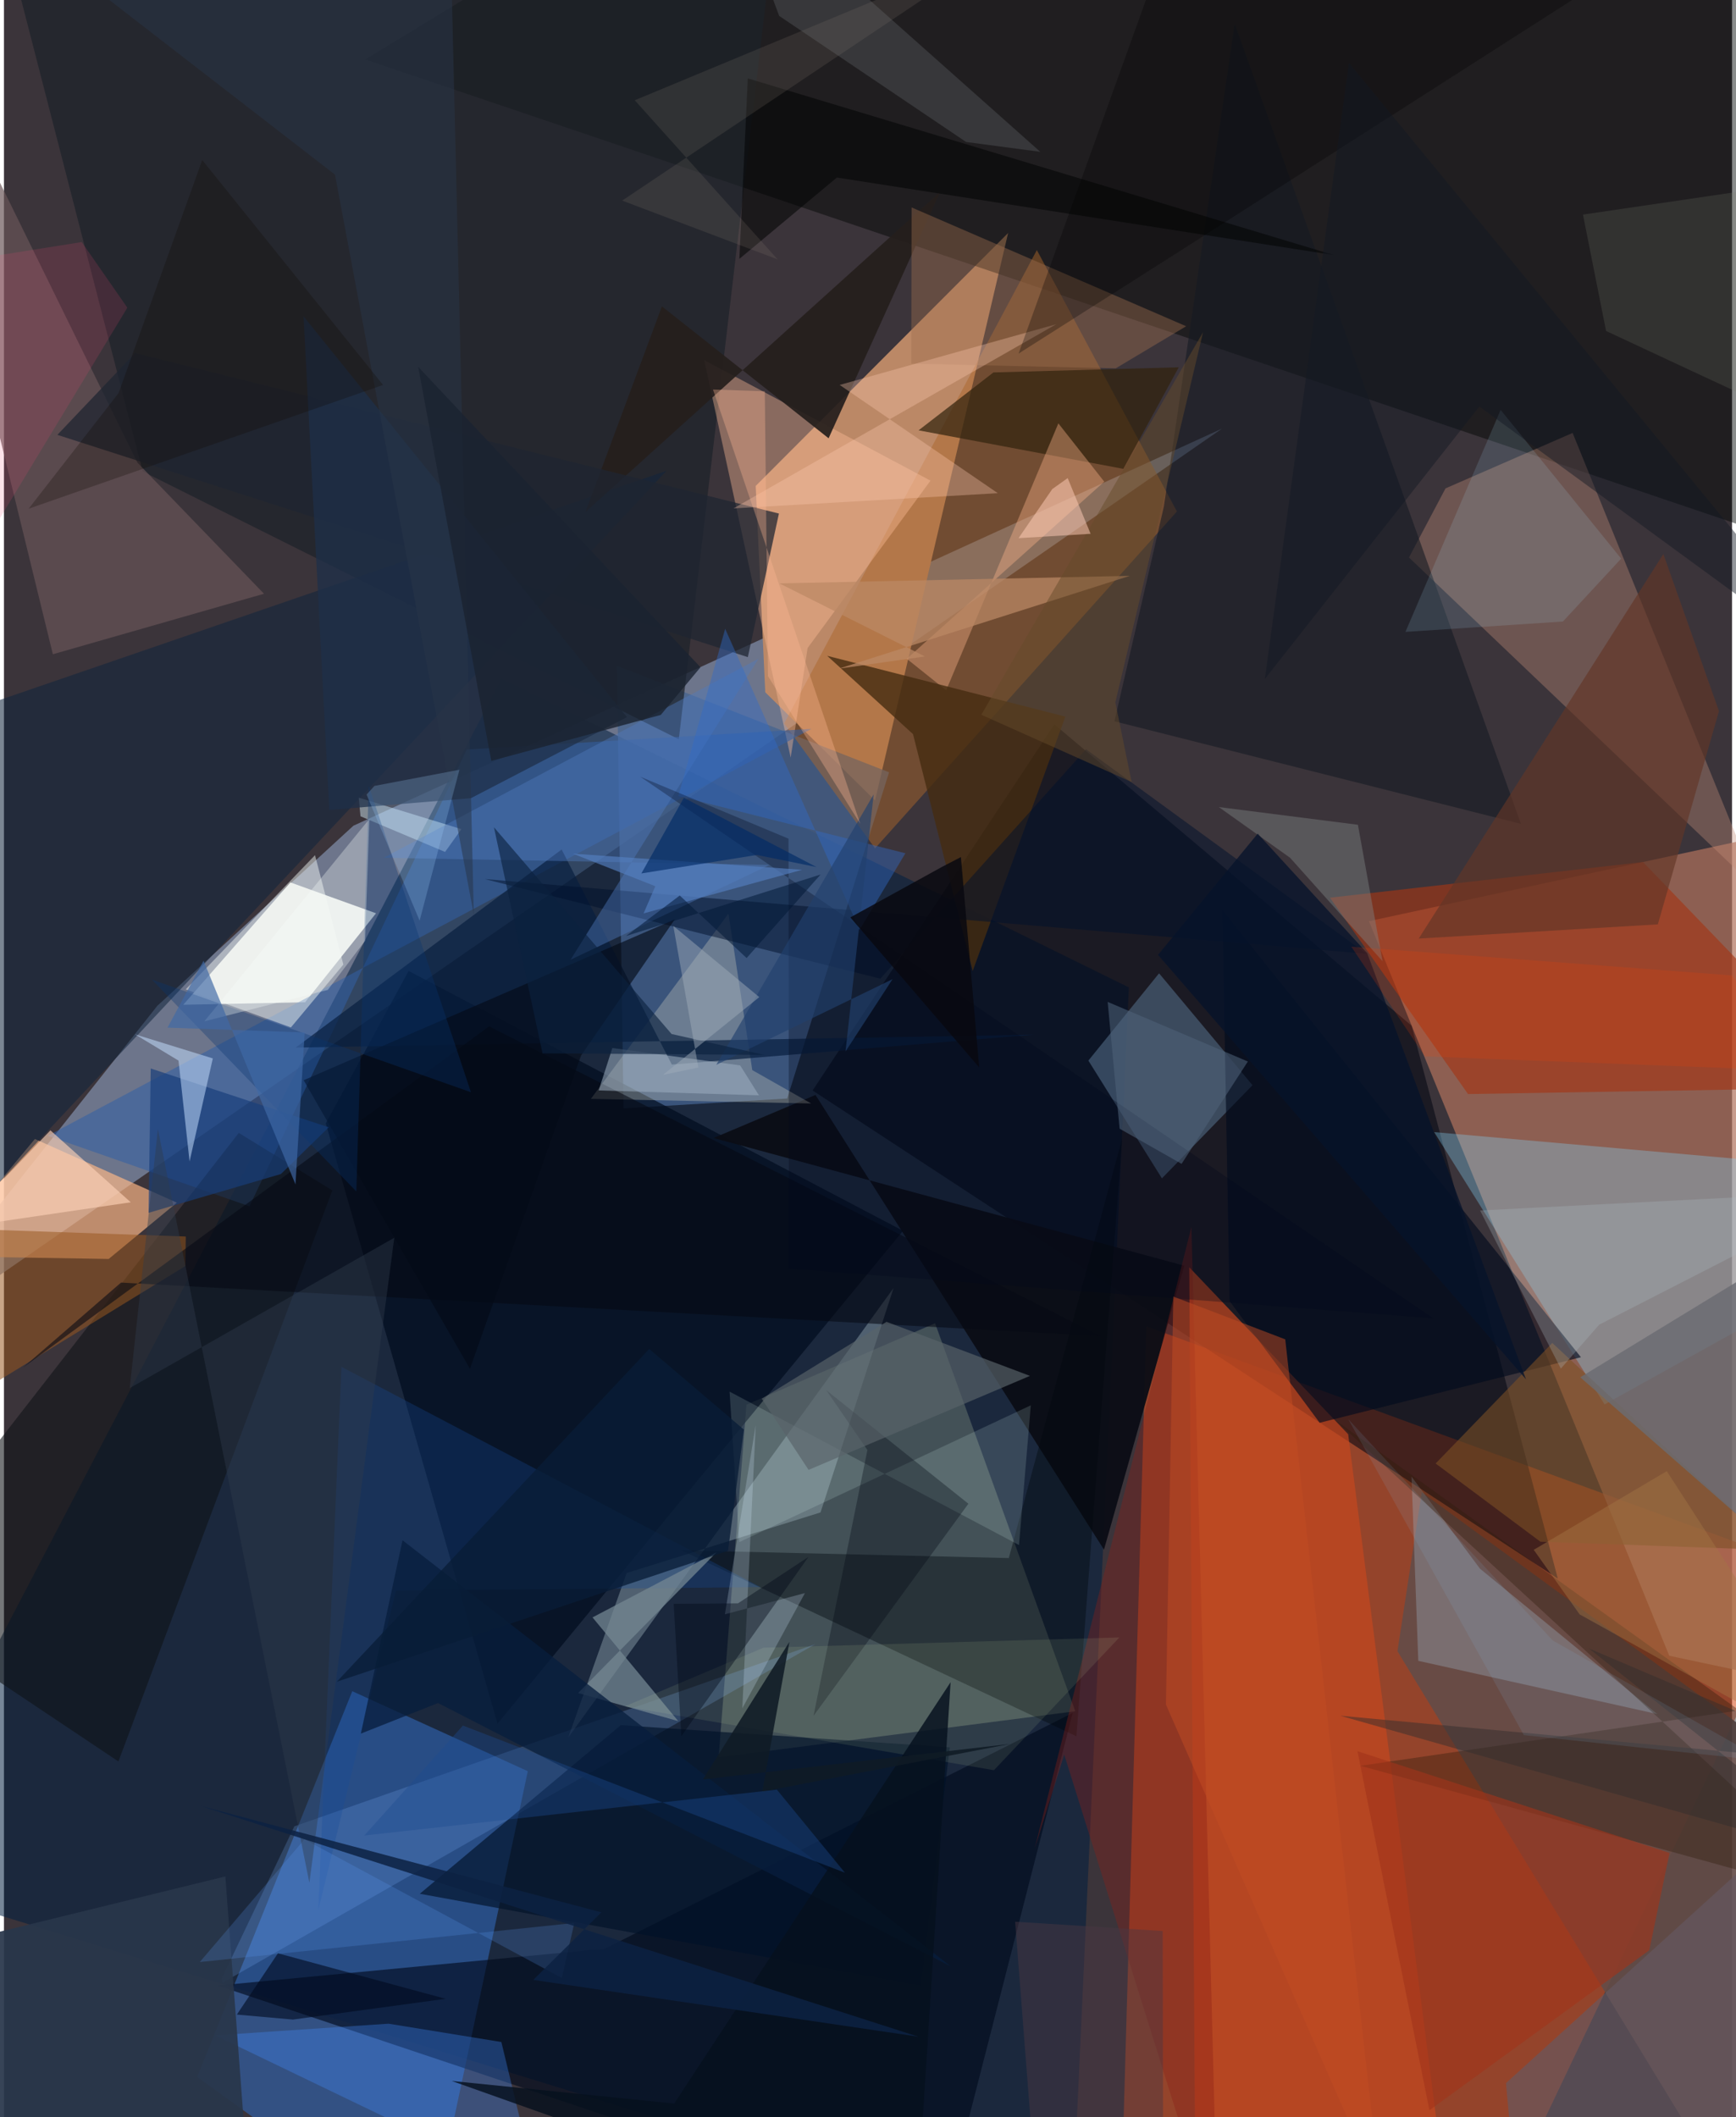 <svg xmlns="http://www.w3.org/2000/svg" width="228" height="278" viewBox="0 0 836 1024"><path fill="#3b343a" d="M0 0h836v1024H0z"/><path fill="#d85021" fill-opacity=".565" d="M539.912 1086l12.735-444.495 319.585 116.904L716.255 1086z"/><path fill="#8491ae" fill-opacity=".694" d="M589.263 207.304L169.051 399.37l-94.844 87.093L-62 658.256z"/><path fill="#bc8967" fill-opacity=".996" d="M368.297 334.828l53.103 52.298 64.384-274.432-122.11 122.34z"/><path fill="#b0725d" fill-opacity=".706" d="M805.638 800.837l74.338 15.777-30.946-411.805-188.685 40.727z"/><path fill="#001e40" fill-opacity=".537" d="M240.726 328.247l303.467 149.32L516.25 1086-62 907.917z"/><path fill="#000603" fill-opacity=".463" d="M873.394 265.278L174.84 28.765 323.607-62h525.72z"/><path fill="#2f62ab" fill-opacity=".647" d="M253.42 856.662l-48.432 228.162-111.53-80.247 75.051-186.598z"/><path fill="#000512" fill-opacity=".545" d="M751.716 763.518l-70.757-267.449-172.813-145.727-116.951 177.09z"/><path fill="#f8faf6" fill-opacity=".882" d="M138.58 426.798l41.422 14.924-34.303 43.031-58.95 1.211z"/><path fill="#456490" fill-opacity=".745" d="M378.907 531.312l49.28-157.783-131.676-51.511 3.228 214.06z"/><path fill="#6e7d74" fill-opacity=".486" d="M450.45 640.014l67.828 187.659-172.552 22.281 13.461-170.538z"/><path fill="#aa672b" fill-opacity=".482" d="M421.413 410.314l-43.97-60.416 122.24-228.943 67.766 126.44z"/><path fill="#c4471f" fill-opacity=".698" d="M650.285 693.679l-76.877-80.76 2.93 440.287L700.784 1086z"/><path fill="#feb887" fill-opacity=".667" d="M83.638 581.688l-32.974 27.23-82.846-1.354 47.15-56.679z"/><path fill="#1c2229" fill-opacity=".714" d="M-2.443-41.966L375.992-62l-49.524 419.558-259.356-129.54z"/><path fill="#000c1f" fill-opacity=".706" d="M238.758 833.675L155.692 543.33l40.076-73.718 239.166 125.68z"/><path fill="#644c48" fill-opacity=".91" d="M685.88 721.745l-11.748 76.888 174.043 285.739 17.189-231.358z"/><path fill="#81d1f3" fill-opacity=".341" d="M774.334 679.267L898 610.584l-56.747-49.842-149.35-13.177z"/><path fill="#c38d78" fill-opacity=".369" d="M679.712 269.638l17.675-33.423 61.483-26.822 89.891 221.374z"/><path fill="#a33615" fill-opacity=".639" d="M708.265 529.156L898 525.967l-105.065-109.03-151.447 17.246z"/><path fill="#000b1d" fill-opacity=".631" d="M103.38 960.34l187.331-17.827L517.05 828.46l-63.872 249.076z"/><path fill="#99afb7" fill-opacity=".42" d="M301.24 760.812l93.791-29.31 35.344-108.554-157.398 217.418z"/><path fill="#ffbd97" fill-opacity=".396" d="M338.759 174.184l109.473 58.285-59.45 80.954-8.194 52.981z"/><path fill="#0b0d15" fill-opacity=".953" d="M343.27 550.408l227.757 61.767-38.87 137.34-139.564-219.921z"/><path fill="#587490" fill-opacity=".537" d="M604.015 524.868l-43.824 45.062-35.577-56.967 34.198-42.205z"/><path fill="#151a22" fill-opacity=".588" d="M537.222 348.87l23.928-103.958 34.258-233.42 138.489 387.016z"/><path fill="#695558" fill-opacity=".69" d="M125.801 287.176L23.661 316.44-62-33.983 64.561 223.752z"/><path fill="#315fa5" fill-opacity=".549" d="M21.227 549.337l369.428-196.819-166.775 9.998-105.108 220.94z"/><path fill="#0f1316" fill-opacity=".576" d="M113.594 547.943L-62 773.491l117.373 78.466L158.854 575.76z"/><path fill="#d0d0c0" fill-opacity=".329" d="M362.018 517.568l28.495 16.148-106.587-2.236 66.573-89.61z"/><path fill="#00080e" fill-opacity=".408" d="M327.688 749.839l191.127 89.945 22.179-289.31-54.871 203.112z"/><path fill="#11253d" fill-opacity=".553" d="M-26.907 347.097l-9.952-377.714L-62 635.735 320.531 227.7z"/><path fill="#9db3c4" fill-opacity=".337" d="M714.043 758.697l-33.104-44.52 3.268 89.11 115.654 25.748z"/><path fill="#80b5ff" fill-opacity=".208" d="M140.488 883.322l-35.268 73.91.654 1.665 286.625-163.682z"/><path fill="#428eff" fill-opacity=".322" d="M257.932 1059.41l-155.748-74.986 83.88-5.631 54.567 8.856z"/><path fill="#31230d" fill-opacity=".702" d="M541.514 226.763l26.828-49.115-89.663 2.487-36.212 28.004z"/><path fill="#2e1b0b" fill-opacity=".369" d="M656.235 854.05l183.248-26.789-195.54-140.492L898 920.808z"/><path fill="#000a1d" fill-opacity=".631" d="M636.494 688.137L592.95 629.34l-3.538-189.202 173.496 216.31z"/><path fill="#feb38b" fill-opacity=".384" d="M532.295 232.966l-22.205-28.203-54.27 129.103-19.064-15.234z"/><path fill="#164d99" fill-opacity=".294" d="M189.663 769.276l176.416-1.632L163.26 661.092l-11.211 262.92z"/><path fill="#081f3f" fill-opacity=".702" d="M498.348 500.432l-357.209 6.243 128.648-95.8 53.316 104.023z"/><path fill="#98561e" fill-opacity=".533" d="M87.974 598.054L-62 592.866v111.326l149.758-91.851z"/><path fill="#011229" fill-opacity=".655" d="M457.597 845.115l-159.192-10.716-97.231 81.547 242.309 44.356z"/><path fill="#452c11" fill-opacity=".8" d="M398.275 317.204l41.505 37.868 28.856 114.595L513.48 346.6z"/><path fill="#758893" fill-opacity=".729" d="M284.727 782.28l60.019-31.518-66.987 68.104 48.433 13.578z"/><path fill="#623627" fill-opacity=".655" d="M800.102 447.09l-115.684 6.863 118.348-185.991 26.908 75.98z"/><path fill="#251f1d" fill-opacity=".925" d="M318.293 148.17l80.642 63.807 53.992-119.209-171.62 154.903z"/><path fill="#00102c" fill-opacity=".506" d="M232.627 425.173l191.332 48.186 99.508-110.972L659.18 461.33z"/><path fill="#9e6f4f" fill-opacity=".412" d="M571.918 157.79l-132.827-57.461-.16 75.564 98.913 2.265z"/><path fill="#a0341b" fill-opacity=".624" d="M805.782 896.214l-9.828 47.074-106.359 77.349-34.802-173.644z"/><path fill="#1e2532" fill-opacity=".737" d="M374.909 248.388l-15.046 69.438L25.835 210.323l37.595-39.55z"/><path fill="#7c5025" fill-opacity=".58" d="M743.27 745.656l-50.675-37.817 56.424-58.292 108.3 100.2z"/><path fill="#e3fffb" fill-opacity=".149" d="M351.031 673.082l140.018 74.213 5.715-67.592-141.058 66.15z"/><path fill="#d0e9f5" fill-opacity=".475" d="M213.397 412.054l-40.915-17.242-.857-9.02 49.67 15.232z"/><path fill="#655961" fill-opacity=".647" d="M856.965 889.273L873.193 1086h-139.43l-7.127-78.479z"/><path fill="#060a14" fill-opacity=".58" d="M234.71 496.433L9.262 661.413l47.368-41.08 473.774 25.888z"/><path fill="#8c2016" fill-opacity=".369" d="M512.924 848.65L587.282 1086 574.47 593.403l-75.826 300.615z"/><path fill="#a6dffd" fill-opacity=".145" d="M724.046 198.25L678 305.623l76.178-5.012 28.181-30.423z"/><path fill="#28364b" fill-opacity=".929" d="M-16.216 1086h136.718l-13.407-178.433L-62 948.987z"/><path fill="#ffccb2" fill-opacity=".325" d="M509.108 156.798l-156.179 89.088 127.876-7.352-76.504-52.356z"/><path fill="#7d8281" fill-opacity=".451" d="M666.926 464.913l-44.755-50.055-34.448-24.509 67.283 8.564z"/><path fill="#4f7abd" fill-opacity=".431" d="M370.315 418.347l-186.607-3.48 181.365-96.29-90.97 145.625z"/><path fill="#6a6c71" fill-opacity=".82" d="M847.25 691.742l25.32-92.69-110.004 67.098 81.508 71.395z"/><path fill="#bc8965" fill-opacity=".725" d="M544.65 278.518l-140.826 44.9 41.732-5.908-70.413-35.343z"/><path fill="#1e2f48" fill-opacity=".749" d="M225.912 386.05l75.467-39.189-156.456-193.894 12.457 238.781z"/><path fill="#2f6cca" fill-opacity=".424" d="M326.246 385.014l22.652-80.869 65.053 145.553 22.141-37.007z"/><path fill="#020914" fill-opacity=".329" d="M417.717 701.325l-19.884-28.913 68.738 54.885-74.923 102.585z"/><path fill="#3d3e40" fill-opacity=".796" d="M349.071-62L501.355 73.436l-35.89-4.757-90.429-60.978z"/><path fill="#020404" fill-opacity=".561" d="M359.853 37.915l283.592 85.476-240.501-37.52-47.17 39.34z"/><path fill="#e9f9b4" fill-opacity=".098" d="M300.298 825.333l67.155-28.394 172.173-4.965-60.706 64.218z"/><path fill="#071d3d" fill-opacity=".761" d="M192.818 744.968l265.253 206.128-248.083-127.399-37.333 14.791z"/><path fill="#7b7f6f" fill-opacity=".208" d="M775.06 160.088l-11.184-56.299 80.23-11.798 28.67 113.653z"/><path fill="#183e7a" fill-opacity=".682" d="M133.977 567.839l-64.012 18.756 1.044-69.805 86.102 28.446z"/><path fill="#fed1b7" fill-opacity=".639" d="M-10.8 592.118l-19.58 9.584 52.856-54.996 38.858 34.8z"/><path fill="#c2defe" fill-opacity=".529" d="M84.44 512.976l-21.043-12.702 37.648 11.645-11.246 49.84z"/><path fill="#f4f9f4" fill-opacity=".471" d="M138.816 496.936l25.38-30.408-13.712-52.915-62.54 64.901z"/><path fill="#040b17" fill-opacity=".631" d="M279.197 510.502l-53.77 151.55-80.441-139.587 179.56-77.81z"/><path fill="#596368" fill-opacity=".671" d="M366.608 676.515l60.359-37.2 69.383 26.149-107.105 45.459z"/><path fill="#07336f" fill-opacity=".333" d="M176.463 380.055l49.461 148.224-154.383-54.5 98.924 102.492z"/><path fill="#60a3ff" fill-opacity=".2" d="M269.877 956.666l-124.503-67.029-50.63 59.326 181.189-18.897z"/><path fill="#020000" fill-opacity=".286" d="M574.786-62l-83.941 233.016 78.462-49.845L855.527-62z"/><path fill="#05101e" fill-opacity=".82" d="M440.592 1086l17.37-272.381-133.72 203.795-107.62-10.929z"/><path fill="#0f1b25" fill-opacity=".875" d="M379.992 794.097l-41.883 66.574 148.697-17.203-119.952 23.088z"/><path fill="#9caec0" fill-opacity=".553" d="M294.33 506.892l61.82 8.398 9.089 14.472-77.528-2.37z"/><path fill="#d6ecff" fill-opacity=".231" d="M348.76 780.777l38.734-10.257-30.298 55.727 6.488-137.04z"/><path fill="#03091b" fill-opacity=".306" d="M379.557 405.638l.157 207.932 311.779 24.082-383.657-261.975z"/><path fill="#abbac2" fill-opacity=".286" d="M753.165 661.955l-39.058-76.485L898 576.05l-126.293 64.67z"/><path fill="#c34c24" fill-opacity=".49" d="M619.848 647.797l-54.137-20.7-3.577 197.359 103.82 236.491z"/><path fill="#293648" fill-opacity=".533" d="M-29.143-62H215.25l12.059 504.509-67.156-358.046z"/><path fill="#827c6e" fill-opacity=".192" d="M305.16 48.49L480.063-24.2 299.07 97.022l75.207 28.439z"/><path fill="#081d37" fill-opacity=".776" d="M350.302 750.063l7.641-58.631-45.775-38.98-151.156 160.947z"/><path fill="#1d4c90" fill-opacity=".392" d="M174.316 887.772l47.717-53.173 184.81 71.166-32.923-40.17z"/><path fill="#06132b" fill-opacity=".761" d="M736.331 667.156L659.51 461.04l-52.984-57.84-48.233 58.64z"/><path fill="#000918" fill-opacity=".412" d="M327.702 839.708l-3.704-63.985 31.12-.245 34.064-22.435z"/><path fill="#22416d" fill-opacity=".643" d="M429.868 473.595l-85.256 41.421 76.124-130.811-13.6 124.318z"/><path fill="#2f3a4a" fill-opacity=".431" d="M147.757 910.64L74.48 546.105 60.84 671.362l127.976-72.685z"/><path fill="#ffb895" fill-opacity=".337" d="M343.002 188.405l71.265 210.07-44.668-71.492-1.526-137.732z"/><path fill="#090910" fill-opacity=".847" d="M409.458 443.71l62.344 72.574-8.852-101.76-9.313 4.847z"/><path fill="#4c3742" fill-opacity=".455" d="M560.57 933.95l.26 152.05h-59.495l-12.163-156.53z"/><path fill="#000a1e" fill-opacity=".604" d="M139.796 976.793l-27.126-2.407 19.868-29.647 81.144 22.016z"/><path fill="#557fc1" fill-opacity=".655" d="M386.127 420.69l-110.92-7.813 39.907 15.762-5.683 13.148z"/><path fill="#4f6178" fill-opacity=".565" d="M569.701 562.916l32.062-49.502-67.823-28.834 5.78 61.33z"/><path fill="#654b29" fill-opacity=".486" d="M537.653 339.721l7.888 38.529-72.72-32.54 107.258-185.031z"/><path fill="#f84205" fill-opacity=".18" d="M835.945 471.776l33.348 46.184-181.92-7.03-35.56-53.051z"/><path fill="#ffccb8" fill-opacity=".514" d="M507.16 236.536l-16.338 23.754 34.867-2.104-11.09-26.945z"/><path fill="#002a66" fill-opacity=".647" d="M364.2 413.513l-55.838 8.939 20.548-36.586 64.173 33.493z"/><path fill="#eb4774" fill-opacity=".157" d="M-62 349.806l121.695-200.99-22.069-31.743-66.103 10.501z"/><path fill="#110802" fill-opacity=".263" d="M183.404 186.194L95.92 77.394 55.442 190.135 11.949 246.04z"/><path fill="#1b2331" fill-opacity=".808" d="M336.966 322.731l-136.581-145.34 35.361 190.637 82.01-22.253z"/><path fill="#a3d2ff" fill-opacity=".231" d="M175.403 384.3l25.685 60.977 19.269-72.987-41.113 7.827z"/><path fill="#011736" fill-opacity=".529" d="M326.929 433.136l-26.001 19.587 94.124-29.74-35.775 40.383z"/><path fill="#0b213e" fill-opacity=".62" d="M322.987 500.118l-85.944-99.985 23.505 109.337 107.261.733z"/><path fill="#312d2d" fill-opacity=".475" d="M646.481 829.84L898 901.309 766.738 797.282 898 853.16z"/><path fill="#a47645" fill-opacity=".435" d="M762.263 780.816l-22.201-31.222 64.369-38.064L898 856.302z"/><path fill="#a0adb8" fill-opacity=".471" d="M335.929 516.313l-12.113-68.491 41.593 34.449-46.608 37.621z"/><path fill="#81c1e4" fill-opacity=".118" d="M749.233 793.417l-98.911-107.052 84.987 152.861 116.658 12.492z"/><path fill="#121924" fill-opacity=".459" d="M650.667 30.406L609.973 328.44l103.775-131.824L898 331.35z"/><path fill="#f8fffb" fill-opacity=".306" d="M96.949 493.978l59.707-15.196 18.07-23.763 2.024-58.88z"/><path fill="#0c2142" fill-opacity=".851" d="M442.363 985.079L256.082 957.61l32.926-32.67L95.23 873.47z"/><path fill="#3f69a5" fill-opacity=".671" d="M145.488 499.354l-4.457 73.494-44.475-108.182-17.436 32.366z"/></svg>